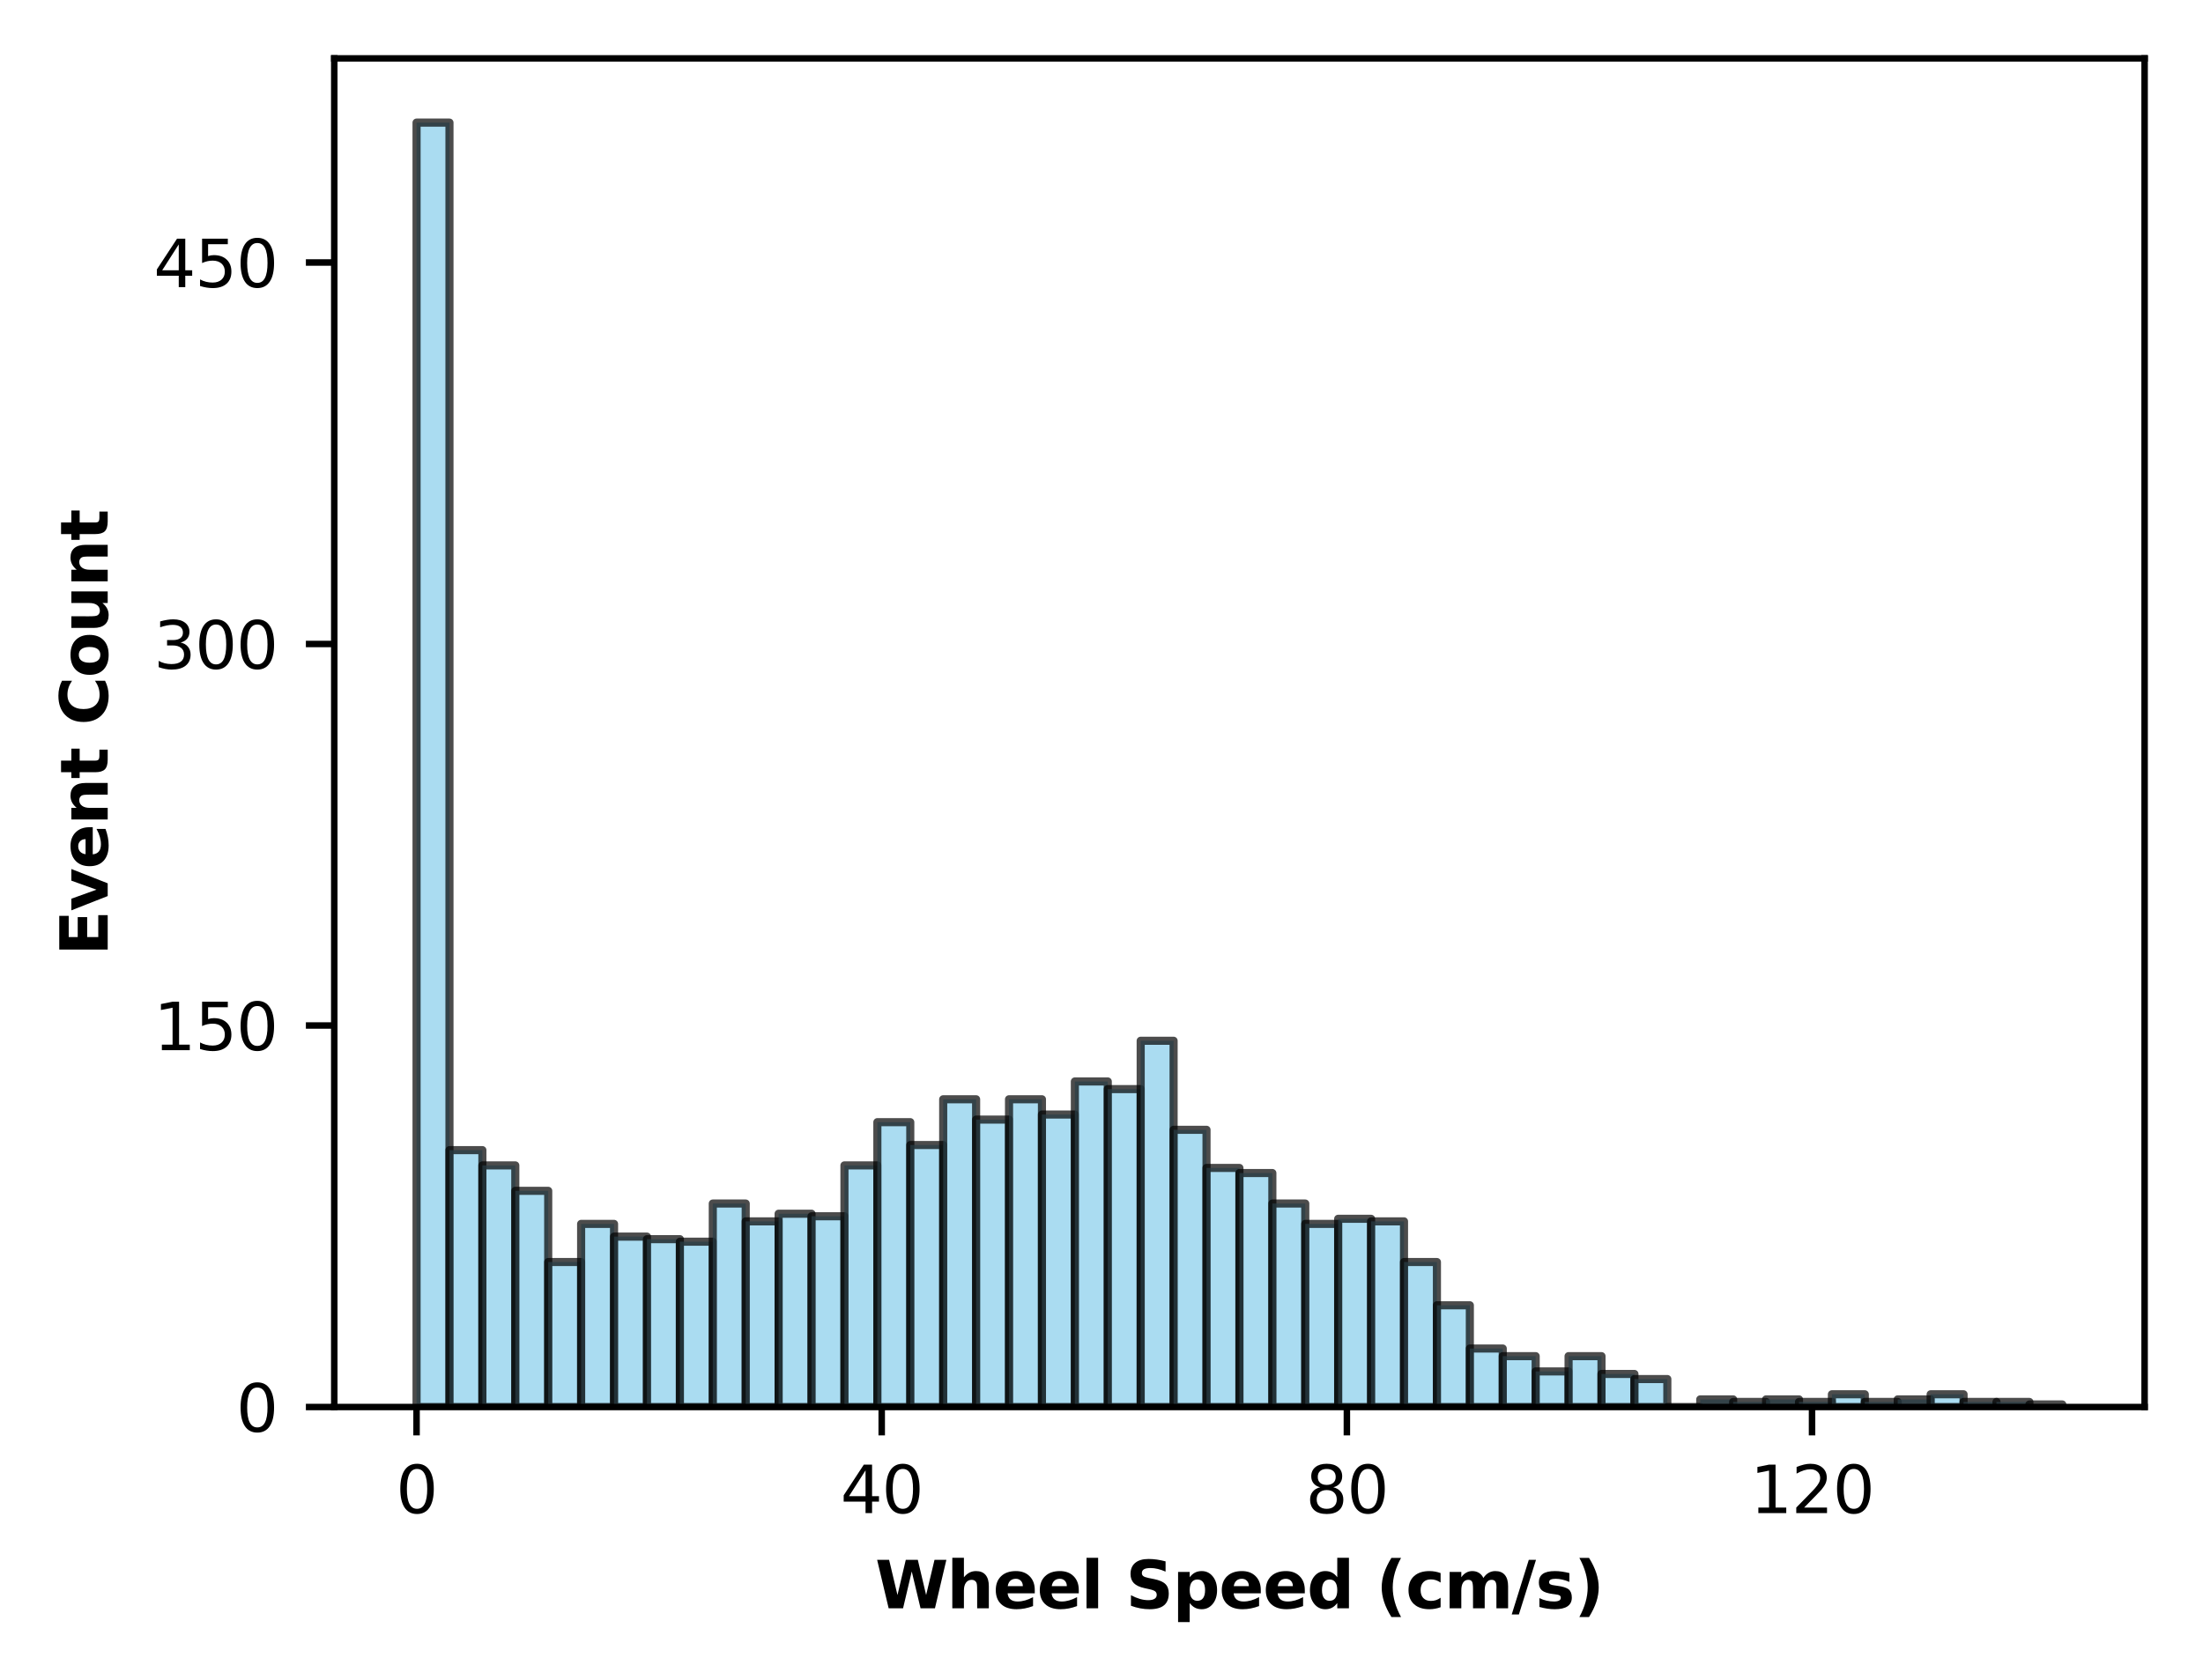 <?xml version="1.0" encoding="utf-8" standalone="no"?>
<!DOCTYPE svg PUBLIC "-//W3C//DTD SVG 1.1//EN"
  "http://www.w3.org/Graphics/SVG/1.1/DTD/svg11.dtd">
<svg xmlns:xlink="http://www.w3.org/1999/xlink" width="271.613pt" height="207.205pt" viewBox="0 0 271.613 207.205" xmlns="http://www.w3.org/2000/svg" version="1.1">
 <defs>
  <style type="text/css">*{stroke-linejoin: round; stroke-linecap: butt}</style>
 </defs>
 <g id="figure_1">
  <g id="patch_1">
   <path d="M 0 207.205 
L 271.613 207.205 
L 271.613 0 
L 0 0 
z
" style="fill: #ffffff"/>
  </g>
  <g id="axes_1">
   <g id="patch_2">
    <path d="M 41.212 173.52 
L 264.413 173.52 
L 264.413 7.2 
L 41.212 7.2 
z
" style="fill: #ffffff"/>
   </g>
   <g id="patch_3">
    <path d="M 51.358 173.52 
L 55.416 173.52 
L 55.416 15.12 
L 51.358 15.12 
z
" clip-path="url(#p142ef8580c)" style="fill: #87ceeb; opacity: 0.7; stroke: #000000; stroke-linejoin: miter"/>
   </g>
   <g id="patch_4">
    <path d="M 55.416 173.52 
L 59.474 173.52 
L 59.474 141.84 
L 55.416 141.84 
z
" clip-path="url(#p142ef8580c)" style="fill: #87ceeb; opacity: 0.7; stroke: #000000; stroke-linejoin: miter"/>
   </g>
   <g id="patch_5">
    <path d="M 59.474 173.52 
L 63.532 173.52 
L 63.532 143.722 
L 59.474 143.722 
z
" clip-path="url(#p142ef8580c)" style="fill: #87ceeb; opacity: 0.7; stroke: #000000; stroke-linejoin: miter"/>
   </g>
   <g id="patch_6">
    <path d="M 63.532 173.52 
L 67.591 173.52 
L 67.591 146.859 
L 63.532 146.859 
z
" clip-path="url(#p142ef8580c)" style="fill: #87ceeb; opacity: 0.7; stroke: #000000; stroke-linejoin: miter"/>
   </g>
   <g id="patch_7">
    <path d="M 67.591 173.52 
L 71.649 173.52 
L 71.649 155.641 
L 67.591 155.641 
z
" clip-path="url(#p142ef8580c)" style="fill: #87ceeb; opacity: 0.7; stroke: #000000; stroke-linejoin: miter"/>
   </g>
   <g id="patch_8">
    <path d="M 71.649 173.52 
L 75.707 173.52 
L 75.707 150.936 
L 71.649 150.936 
z
" clip-path="url(#p142ef8580c)" style="fill: #87ceeb; opacity: 0.7; stroke: #000000; stroke-linejoin: miter"/>
   </g>
   <g id="patch_9">
    <path d="M 75.707 173.52 
L 79.765 173.52 
L 79.765 152.505 
L 75.707 152.505 
z
" clip-path="url(#p142ef8580c)" style="fill: #87ceeb; opacity: 0.7; stroke: #000000; stroke-linejoin: miter"/>
   </g>
   <g id="patch_10">
    <path d="M 79.765 173.52 
L 83.823 173.52 
L 83.823 152.818 
L 79.765 152.818 
z
" clip-path="url(#p142ef8580c)" style="fill: #87ceeb; opacity: 0.7; stroke: #000000; stroke-linejoin: miter"/>
   </g>
   <g id="patch_11">
    <path d="M 83.823 173.52 
L 87.882 173.52 
L 87.882 153.132 
L 83.823 153.132 
z
" clip-path="url(#p142ef8580c)" style="fill: #87ceeb; opacity: 0.7; stroke: #000000; stroke-linejoin: miter"/>
   </g>
   <g id="patch_12">
    <path d="M 87.882 173.52 
L 91.94 173.52 
L 91.94 148.427 
L 87.882 148.427 
z
" clip-path="url(#p142ef8580c)" style="fill: #87ceeb; opacity: 0.7; stroke: #000000; stroke-linejoin: miter"/>
   </g>
   <g id="patch_13">
    <path d="M 91.94 173.52 
L 95.998 173.52 
L 95.998 150.623 
L 91.94 150.623 
z
" clip-path="url(#p142ef8580c)" style="fill: #87ceeb; opacity: 0.7; stroke: #000000; stroke-linejoin: miter"/>
   </g>
   <g id="patch_14">
    <path d="M 95.998 173.52 
L 100.056 173.52 
L 100.056 149.682 
L 95.998 149.682 
z
" clip-path="url(#p142ef8580c)" style="fill: #87ceeb; opacity: 0.7; stroke: #000000; stroke-linejoin: miter"/>
   </g>
   <g id="patch_15">
    <path d="M 100.056 173.52 
L 104.114 173.52 
L 104.114 149.995 
L 100.056 149.995 
z
" clip-path="url(#p142ef8580c)" style="fill: #87ceeb; opacity: 0.7; stroke: #000000; stroke-linejoin: miter"/>
   </g>
   <g id="patch_16">
    <path d="M 104.114 173.52 
L 108.172 173.52 
L 108.172 143.722 
L 104.114 143.722 
z
" clip-path="url(#p142ef8580c)" style="fill: #87ceeb; opacity: 0.7; stroke: #000000; stroke-linejoin: miter"/>
   </g>
   <g id="patch_17">
    <path d="M 108.172 173.52 
L 112.231 173.52 
L 112.231 138.39 
L 108.172 138.39 
z
" clip-path="url(#p142ef8580c)" style="fill: #87ceeb; opacity: 0.7; stroke: #000000; stroke-linejoin: miter"/>
   </g>
   <g id="patch_18">
    <path d="M 112.231 173.52 
L 116.289 173.52 
L 116.289 141.213 
L 112.231 141.213 
z
" clip-path="url(#p142ef8580c)" style="fill: #87ceeb; opacity: 0.7; stroke: #000000; stroke-linejoin: miter"/>
   </g>
   <g id="patch_19">
    <path d="M 116.289 173.52 
L 120.347 173.52 
L 120.347 135.567 
L 116.289 135.567 
z
" clip-path="url(#p142ef8580c)" style="fill: #87ceeb; opacity: 0.7; stroke: #000000; stroke-linejoin: miter"/>
   </g>
   <g id="patch_20">
    <path d="M 120.347 173.52 
L 124.405 173.52 
L 124.405 138.076 
L 120.347 138.076 
z
" clip-path="url(#p142ef8580c)" style="fill: #87ceeb; opacity: 0.7; stroke: #000000; stroke-linejoin: miter"/>
   </g>
   <g id="patch_21">
    <path d="M 124.405 173.52 
L 128.463 173.52 
L 128.463 135.567 
L 124.405 135.567 
z
" clip-path="url(#p142ef8580c)" style="fill: #87ceeb; opacity: 0.7; stroke: #000000; stroke-linejoin: miter"/>
   </g>
   <g id="patch_22">
    <path d="M 128.463 173.52 
L 132.522 173.52 
L 132.522 137.449 
L 128.463 137.449 
z
" clip-path="url(#p142ef8580c)" style="fill: #87ceeb; opacity: 0.7; stroke: #000000; stroke-linejoin: miter"/>
   </g>
   <g id="patch_23">
    <path d="M 132.522 173.52 
L 136.58 173.52 
L 136.58 133.371 
L 132.522 133.371 
z
" clip-path="url(#p142ef8580c)" style="fill: #87ceeb; opacity: 0.7; stroke: #000000; stroke-linejoin: miter"/>
   </g>
   <g id="patch_24">
    <path d="M 136.58 173.52 
L 140.638 173.52 
L 140.638 134.312 
L 136.58 134.312 
z
" clip-path="url(#p142ef8580c)" style="fill: #87ceeb; opacity: 0.7; stroke: #000000; stroke-linejoin: miter"/>
   </g>
   <g id="patch_25">
    <path d="M 140.638 173.52 
L 144.696 173.52 
L 144.696 128.352 
L 140.638 128.352 
z
" clip-path="url(#p142ef8580c)" style="fill: #87ceeb; opacity: 0.7; stroke: #000000; stroke-linejoin: miter"/>
   </g>
   <g id="patch_26">
    <path d="M 144.696 173.52 
L 148.754 173.52 
L 148.754 139.331 
L 144.696 139.331 
z
" clip-path="url(#p142ef8580c)" style="fill: #87ceeb; opacity: 0.7; stroke: #000000; stroke-linejoin: miter"/>
   </g>
   <g id="patch_27">
    <path d="M 148.754 173.52 
L 152.812 173.52 
L 152.812 144.036 
L 148.754 144.036 
z
" clip-path="url(#p142ef8580c)" style="fill: #87ceeb; opacity: 0.7; stroke: #000000; stroke-linejoin: miter"/>
   </g>
   <g id="patch_28">
    <path d="M 152.812 173.52 
L 156.871 173.52 
L 156.871 144.663 
L 152.812 144.663 
z
" clip-path="url(#p142ef8580c)" style="fill: #87ceeb; opacity: 0.7; stroke: #000000; stroke-linejoin: miter"/>
   </g>
   <g id="patch_29">
    <path d="M 156.871 173.52 
L 160.929 173.52 
L 160.929 148.427 
L 156.871 148.427 
z
" clip-path="url(#p142ef8580c)" style="fill: #87ceeb; opacity: 0.7; stroke: #000000; stroke-linejoin: miter"/>
   </g>
   <g id="patch_30">
    <path d="M 160.929 173.52 
L 164.987 173.52 
L 164.987 150.936 
L 160.929 150.936 
z
" clip-path="url(#p142ef8580c)" style="fill: #87ceeb; opacity: 0.7; stroke: #000000; stroke-linejoin: miter"/>
   </g>
   <g id="patch_31">
    <path d="M 164.987 173.52 
L 169.045 173.52 
L 169.045 150.309 
L 164.987 150.309 
z
" clip-path="url(#p142ef8580c)" style="fill: #87ceeb; opacity: 0.7; stroke: #000000; stroke-linejoin: miter"/>
   </g>
   <g id="patch_32">
    <path d="M 169.045 173.52 
L 173.103 173.52 
L 173.103 150.623 
L 169.045 150.623 
z
" clip-path="url(#p142ef8580c)" style="fill: #87ceeb; opacity: 0.7; stroke: #000000; stroke-linejoin: miter"/>
   </g>
   <g id="patch_33">
    <path d="M 173.103 173.52 
L 177.162 173.52 
L 177.162 155.641 
L 173.103 155.641 
z
" clip-path="url(#p142ef8580c)" style="fill: #87ceeb; opacity: 0.7; stroke: #000000; stroke-linejoin: miter"/>
   </g>
   <g id="patch_34">
    <path d="M 177.162 173.52 
L 181.22 173.52 
L 181.22 160.973 
L 177.162 160.973 
z
" clip-path="url(#p142ef8580c)" style="fill: #87ceeb; opacity: 0.7; stroke: #000000; stroke-linejoin: miter"/>
   </g>
   <g id="patch_35">
    <path d="M 181.22 173.52 
L 185.278 173.52 
L 185.278 166.306 
L 181.22 166.306 
z
" clip-path="url(#p142ef8580c)" style="fill: #87ceeb; opacity: 0.7; stroke: #000000; stroke-linejoin: miter"/>
   </g>
   <g id="patch_36">
    <path d="M 185.278 173.52 
L 189.336 173.52 
L 189.336 167.247 
L 185.278 167.247 
z
" clip-path="url(#p142ef8580c)" style="fill: #87ceeb; opacity: 0.7; stroke: #000000; stroke-linejoin: miter"/>
   </g>
   <g id="patch_37">
    <path d="M 189.336 173.52 
L 193.394 173.52 
L 193.394 169.129 
L 189.336 169.129 
z
" clip-path="url(#p142ef8580c)" style="fill: #87ceeb; opacity: 0.7; stroke: #000000; stroke-linejoin: miter"/>
   </g>
   <g id="patch_38">
    <path d="M 193.394 173.52 
L 197.452 173.52 
L 197.452 167.247 
L 193.394 167.247 
z
" clip-path="url(#p142ef8580c)" style="fill: #87ceeb; opacity: 0.7; stroke: #000000; stroke-linejoin: miter"/>
   </g>
   <g id="patch_39">
    <path d="M 197.452 173.52 
L 201.511 173.52 
L 201.511 169.442 
L 197.452 169.442 
z
" clip-path="url(#p142ef8580c)" style="fill: #87ceeb; opacity: 0.7; stroke: #000000; stroke-linejoin: miter"/>
   </g>
   <g id="patch_40">
    <path d="M 201.511 173.52 
L 205.569 173.52 
L 205.569 170.07 
L 201.511 170.07 
z
" clip-path="url(#p142ef8580c)" style="fill: #87ceeb; opacity: 0.7; stroke: #000000; stroke-linejoin: miter"/>
   </g>
   <g id="patch_41">
    <path d="M 205.569 173.52 
L 209.627 173.52 
L 209.627 173.52 
L 205.569 173.52 
z
" clip-path="url(#p142ef8580c)" style="fill: #87ceeb; opacity: 0.7; stroke: #000000; stroke-linejoin: miter"/>
   </g>
   <g id="patch_42">
    <path d="M 209.627 173.52 
L 213.685 173.52 
L 213.685 172.579 
L 209.627 172.579 
z
" clip-path="url(#p142ef8580c)" style="fill: #87ceeb; opacity: 0.7; stroke: #000000; stroke-linejoin: miter"/>
   </g>
   <g id="patch_43">
    <path d="M 213.685 173.52 
L 217.743 173.52 
L 217.743 172.893 
L 213.685 172.893 
z
" clip-path="url(#p142ef8580c)" style="fill: #87ceeb; opacity: 0.7; stroke: #000000; stroke-linejoin: miter"/>
   </g>
   <g id="patch_44">
    <path d="M 217.743 173.52 
L 221.802 173.52 
L 221.802 172.579 
L 217.743 172.579 
z
" clip-path="url(#p142ef8580c)" style="fill: #87ceeb; opacity: 0.7; stroke: #000000; stroke-linejoin: miter"/>
   </g>
   <g id="patch_45">
    <path d="M 221.802 173.52 
L 225.86 173.52 
L 225.86 172.893 
L 221.802 172.893 
z
" clip-path="url(#p142ef8580c)" style="fill: #87ceeb; opacity: 0.7; stroke: #000000; stroke-linejoin: miter"/>
   </g>
   <g id="patch_46">
    <path d="M 225.86 173.52 
L 229.918 173.52 
L 229.918 171.952 
L 225.86 171.952 
z
" clip-path="url(#p142ef8580c)" style="fill: #87ceeb; opacity: 0.7; stroke: #000000; stroke-linejoin: miter"/>
   </g>
   <g id="patch_47">
    <path d="M 229.918 173.52 
L 233.976 173.52 
L 233.976 172.893 
L 229.918 172.893 
z
" clip-path="url(#p142ef8580c)" style="fill: #87ceeb; opacity: 0.7; stroke: #000000; stroke-linejoin: miter"/>
   </g>
   <g id="patch_48">
    <path d="M 233.976 173.52 
L 238.034 173.52 
L 238.034 172.579 
L 233.976 172.579 
z
" clip-path="url(#p142ef8580c)" style="fill: #87ceeb; opacity: 0.7; stroke: #000000; stroke-linejoin: miter"/>
   </g>
   <g id="patch_49">
    <path d="M 238.034 173.52 
L 242.093 173.52 
L 242.093 171.952 
L 238.034 171.952 
z
" clip-path="url(#p142ef8580c)" style="fill: #87ceeb; opacity: 0.7; stroke: #000000; stroke-linejoin: miter"/>
   </g>
   <g id="patch_50">
    <path d="M 242.093 173.52 
L 246.151 173.52 
L 246.151 172.893 
L 242.093 172.893 
z
" clip-path="url(#p142ef8580c)" style="fill: #87ceeb; opacity: 0.7; stroke: #000000; stroke-linejoin: miter"/>
   </g>
   <g id="patch_51">
    <path d="M 246.151 173.52 
L 250.209 173.52 
L 250.209 172.893 
L 246.151 172.893 
z
" clip-path="url(#p142ef8580c)" style="fill: #87ceeb; opacity: 0.7; stroke: #000000; stroke-linejoin: miter"/>
   </g>
   <g id="patch_52">
    <path d="M 250.209 173.52 
L 254.267 173.52 
L 254.267 173.206 
L 250.209 173.206 
z
" clip-path="url(#p142ef8580c)" style="fill: #87ceeb; opacity: 0.7; stroke: #000000; stroke-linejoin: miter"/>
   </g>
   <g id="matplotlib.axis_1">
    <g id="xtick_1">
     <g id="line2d_1">
      <defs>
       <path id="m5bdb96f82e" d="M 0 0 
L 0 3.5 
" style="stroke: #000000; stroke-width: 0.8"/>
      </defs>
      <g>
       <use xlink:href="#m5bdb96f82e" x="51.358" y="173.52" style="stroke: #000000; stroke-width: 0.8"/>
      </g>
     </g>
     <g id="text_1">
      <!-- 0 -->
      <g transform="translate(48.813 186.599) scale(0.08 -0.08)">
       <defs>
        <path id="DejaVuSans-30" d="M 2034 4250 
Q 1547 4250 1301 3770 
Q 1056 3291 1056 2328 
Q 1056 1369 1301 889 
Q 1547 409 2034 409 
Q 2525 409 2770 889 
Q 3016 1369 3016 2328 
Q 3016 3291 2770 3770 
Q 2525 4250 2034 4250 
z
M 2034 4750 
Q 2819 4750 3233 4129 
Q 3647 3509 3647 2328 
Q 3647 1150 3233 529 
Q 2819 -91 2034 -91 
Q 1250 -91 836 529 
Q 422 1150 422 2328 
Q 422 3509 836 4129 
Q 1250 4750 2034 4750 
z
" transform="scale(0.016)"/>
       </defs>
       <use xlink:href="#DejaVuSans-30"/>
      </g>
     </g>
    </g>
    <g id="xtick_2">
     <g id="line2d_2">
      <g>
       <use xlink:href="#m5bdb96f82e" x="108.709" y="173.52" style="stroke: #000000; stroke-width: 0.8"/>
      </g>
     </g>
     <g id="text_2">
      <!-- 40 -->
      <g transform="translate(103.619 186.599) scale(0.08 -0.08)">
       <defs>
        <path id="DejaVuSans-34" d="M 2419 4116 
L 825 1625 
L 2419 1625 
L 2419 4116 
z
M 2253 4666 
L 3047 4666 
L 3047 1625 
L 3713 1625 
L 3713 1100 
L 3047 1100 
L 3047 0 
L 2419 0 
L 2419 1100 
L 313 1100 
L 313 1709 
L 2253 4666 
z
" transform="scale(0.016)"/>
       </defs>
       <use xlink:href="#DejaVuSans-34"/>
       <use xlink:href="#DejaVuSans-30" transform="translate(63.623 0)"/>
      </g>
     </g>
    </g>
    <g id="xtick_3">
     <g id="line2d_3">
      <g>
       <use xlink:href="#m5bdb96f82e" x="166.06" y="173.52" style="stroke: #000000; stroke-width: 0.8"/>
      </g>
     </g>
     <g id="text_3">
      <!-- 80 -->
      <g transform="translate(160.97 186.599) scale(0.08 -0.08)">
       <defs>
        <path id="DejaVuSans-38" d="M 2034 2216 
Q 1584 2216 1326 1975 
Q 1069 1734 1069 1313 
Q 1069 891 1326 650 
Q 1584 409 2034 409 
Q 2484 409 2743 651 
Q 3003 894 3003 1313 
Q 3003 1734 2745 1975 
Q 2488 2216 2034 2216 
z
M 1403 2484 
Q 997 2584 770 2862 
Q 544 3141 544 3541 
Q 544 4100 942 4425 
Q 1341 4750 2034 4750 
Q 2731 4750 3128 4425 
Q 3525 4100 3525 3541 
Q 3525 3141 3298 2862 
Q 3072 2584 2669 2484 
Q 3125 2378 3379 2068 
Q 3634 1759 3634 1313 
Q 3634 634 3220 271 
Q 2806 -91 2034 -91 
Q 1263 -91 848 271 
Q 434 634 434 1313 
Q 434 1759 690 2068 
Q 947 2378 1403 2484 
z
M 1172 3481 
Q 1172 3119 1398 2916 
Q 1625 2713 2034 2713 
Q 2441 2713 2670 2916 
Q 2900 3119 2900 3481 
Q 2900 3844 2670 4047 
Q 2441 4250 2034 4250 
Q 1625 4250 1398 4047 
Q 1172 3844 1172 3481 
z
" transform="scale(0.016)"/>
       </defs>
       <use xlink:href="#DejaVuSans-38"/>
       <use xlink:href="#DejaVuSans-30" transform="translate(63.623 0)"/>
      </g>
     </g>
    </g>
    <g id="xtick_4">
     <g id="line2d_4">
      <g>
       <use xlink:href="#m5bdb96f82e" x="223.411" y="173.52" style="stroke: #000000; stroke-width: 0.8"/>
      </g>
     </g>
     <g id="text_4">
      <!-- 120 -->
      <g transform="translate(215.776 186.599) scale(0.08 -0.08)">
       <defs>
        <path id="DejaVuSans-31" d="M 794 531 
L 1825 531 
L 1825 4091 
L 703 3866 
L 703 4441 
L 1819 4666 
L 2450 4666 
L 2450 531 
L 3481 531 
L 3481 0 
L 794 0 
L 794 531 
z
" transform="scale(0.016)"/>
        <path id="DejaVuSans-32" d="M 1228 531 
L 3431 531 
L 3431 0 
L 469 0 
L 469 531 
Q 828 903 1448 1529 
Q 2069 2156 2228 2338 
Q 2531 2678 2651 2914 
Q 2772 3150 2772 3378 
Q 2772 3750 2511 3984 
Q 2250 4219 1831 4219 
Q 1534 4219 1204 4116 
Q 875 4013 500 3803 
L 500 4441 
Q 881 4594 1212 4672 
Q 1544 4750 1819 4750 
Q 2544 4750 2975 4387 
Q 3406 4025 3406 3419 
Q 3406 3131 3298 2873 
Q 3191 2616 2906 2266 
Q 2828 2175 2409 1742 
Q 1991 1309 1228 531 
z
" transform="scale(0.016)"/>
       </defs>
       <use xlink:href="#DejaVuSans-31"/>
       <use xlink:href="#DejaVuSans-32" transform="translate(63.623 0)"/>
       <use xlink:href="#DejaVuSans-30" transform="translate(127.246 0)"/>
      </g>
     </g>
    </g>
    <g id="text_5">
     <!-- Wheel Speed (cm/s) -->
     <g transform="translate(107.9 198.341) scale(0.08 -0.08)">
      <defs>
       <path id="DejaVuSans-Bold-57" d="M 191 4666 
L 1344 4666 
L 2150 1275 
L 2950 4666 
L 4109 4666 
L 4909 1275 
L 5716 4666 
L 6859 4666 
L 5759 0 
L 4372 0 
L 3525 3547 
L 2688 0 
L 1300 0 
L 191 4666 
z
" transform="scale(0.016)"/>
       <path id="DejaVuSans-Bold-68" d="M 4056 2131 
L 4056 0 
L 2931 0 
L 2931 347 
L 2931 1625 
Q 2931 2084 2911 2256 
Q 2891 2428 2841 2509 
Q 2775 2619 2662 2680 
Q 2550 2741 2406 2741 
Q 2056 2741 1856 2470 
Q 1656 2200 1656 1722 
L 1656 0 
L 538 0 
L 538 4863 
L 1656 4863 
L 1656 2988 
Q 1909 3294 2193 3439 
Q 2478 3584 2822 3584 
Q 3428 3584 3742 3212 
Q 4056 2841 4056 2131 
z
" transform="scale(0.016)"/>
       <path id="DejaVuSans-Bold-65" d="M 4031 1759 
L 4031 1441 
L 1416 1441 
Q 1456 1047 1700 850 
Q 1944 653 2381 653 
Q 2734 653 3104 758 
Q 3475 863 3866 1075 
L 3866 213 
Q 3469 63 3072 -14 
Q 2675 -91 2278 -91 
Q 1328 -91 801 392 
Q 275 875 275 1747 
Q 275 2603 792 3093 
Q 1309 3584 2216 3584 
Q 3041 3584 3536 3087 
Q 4031 2591 4031 1759 
z
M 2881 2131 
Q 2881 2450 2695 2645 
Q 2509 2841 2209 2841 
Q 1884 2841 1681 2658 
Q 1478 2475 1428 2131 
L 2881 2131 
z
" transform="scale(0.016)"/>
       <path id="DejaVuSans-Bold-6c" d="M 538 4863 
L 1656 4863 
L 1656 0 
L 538 0 
L 538 4863 
z
" transform="scale(0.016)"/>
       <path id="DejaVuSans-Bold-20" transform="scale(0.016)"/>
       <path id="DejaVuSans-Bold-53" d="M 3834 4519 
L 3834 3531 
Q 3450 3703 3084 3790 
Q 2719 3878 2394 3878 
Q 1963 3878 1756 3759 
Q 1550 3641 1550 3391 
Q 1550 3203 1689 3098 
Q 1828 2994 2194 2919 
L 2706 2816 
Q 3484 2659 3812 2340 
Q 4141 2022 4141 1434 
Q 4141 663 3683 286 
Q 3225 -91 2284 -91 
Q 1841 -91 1394 -6 
Q 947 78 500 244 
L 500 1259 
Q 947 1022 1364 901 
Q 1781 781 2169 781 
Q 2563 781 2772 912 
Q 2981 1044 2981 1288 
Q 2981 1506 2839 1625 
Q 2697 1744 2272 1838 
L 1806 1941 
Q 1106 2091 782 2419 
Q 459 2747 459 3303 
Q 459 4000 909 4375 
Q 1359 4750 2203 4750 
Q 2588 4750 2994 4692 
Q 3400 4634 3834 4519 
z
" transform="scale(0.016)"/>
       <path id="DejaVuSans-Bold-70" d="M 1656 506 
L 1656 -1331 
L 538 -1331 
L 538 3500 
L 1656 3500 
L 1656 2988 
Q 1888 3294 2169 3439 
Q 2450 3584 2816 3584 
Q 3463 3584 3878 3070 
Q 4294 2556 4294 1747 
Q 4294 938 3878 423 
Q 3463 -91 2816 -91 
Q 2450 -91 2169 54 
Q 1888 200 1656 506 
z
M 2400 2772 
Q 2041 2772 1848 2508 
Q 1656 2244 1656 1747 
Q 1656 1250 1848 986 
Q 2041 722 2400 722 
Q 2759 722 2948 984 
Q 3138 1247 3138 1747 
Q 3138 2247 2948 2509 
Q 2759 2772 2400 2772 
z
" transform="scale(0.016)"/>
       <path id="DejaVuSans-Bold-64" d="M 2919 2988 
L 2919 4863 
L 4044 4863 
L 4044 0 
L 2919 0 
L 2919 506 
Q 2688 197 2409 53 
Q 2131 -91 1766 -91 
Q 1119 -91 703 423 
Q 288 938 288 1747 
Q 288 2556 703 3070 
Q 1119 3584 1766 3584 
Q 2128 3584 2408 3439 
Q 2688 3294 2919 2988 
z
M 2181 722 
Q 2541 722 2730 984 
Q 2919 1247 2919 1747 
Q 2919 2247 2730 2509 
Q 2541 2772 2181 2772 
Q 1825 2772 1636 2509 
Q 1447 2247 1447 1747 
Q 1447 1247 1636 984 
Q 1825 722 2181 722 
z
" transform="scale(0.016)"/>
       <path id="DejaVuSans-Bold-28" d="M 2413 -844 
L 1484 -844 
Q 1006 -72 778 623 
Q 550 1319 550 2003 
Q 550 2688 779 3389 
Q 1009 4091 1484 4856 
L 2413 4856 
Q 2013 4116 1813 3408 
Q 1613 2700 1613 2009 
Q 1613 1319 1811 609 
Q 2009 -100 2413 -844 
z
" transform="scale(0.016)"/>
       <path id="DejaVuSans-Bold-63" d="M 3366 3391 
L 3366 2478 
Q 3138 2634 2908 2709 
Q 2678 2784 2431 2784 
Q 1963 2784 1702 2511 
Q 1441 2238 1441 1747 
Q 1441 1256 1702 982 
Q 1963 709 2431 709 
Q 2694 709 2930 787 
Q 3166 866 3366 1019 
L 3366 103 
Q 3103 6 2833 -42 
Q 2563 -91 2291 -91 
Q 1344 -91 809 395 
Q 275 881 275 1747 
Q 275 2613 809 3098 
Q 1344 3584 2291 3584 
Q 2566 3584 2833 3536 
Q 3100 3488 3366 3391 
z
" transform="scale(0.016)"/>
       <path id="DejaVuSans-Bold-6d" d="M 3781 2919 
Q 3994 3244 4286 3414 
Q 4578 3584 4928 3584 
Q 5531 3584 5847 3212 
Q 6163 2841 6163 2131 
L 6163 0 
L 5038 0 
L 5038 1825 
Q 5041 1866 5042 1909 
Q 5044 1953 5044 2034 
Q 5044 2406 4934 2573 
Q 4825 2741 4581 2741 
Q 4263 2741 4089 2478 
Q 3916 2216 3909 1719 
L 3909 0 
L 2784 0 
L 2784 1825 
Q 2784 2406 2684 2573 
Q 2584 2741 2328 2741 
Q 2006 2741 1831 2477 
Q 1656 2213 1656 1722 
L 1656 0 
L 531 0 
L 531 3500 
L 1656 3500 
L 1656 2988 
Q 1863 3284 2130 3434 
Q 2397 3584 2719 3584 
Q 3081 3584 3359 3409 
Q 3638 3234 3781 2919 
z
" transform="scale(0.016)"/>
       <path id="DejaVuSans-Bold-2f" d="M 1644 4666 
L 2338 4666 
L 691 -594 
L 0 -594 
L 1644 4666 
z
" transform="scale(0.016)"/>
       <path id="DejaVuSans-Bold-73" d="M 3272 3391 
L 3272 2541 
Q 2913 2691 2578 2766 
Q 2244 2841 1947 2841 
Q 1628 2841 1473 2761 
Q 1319 2681 1319 2516 
Q 1319 2381 1436 2309 
Q 1553 2238 1856 2203 
L 2053 2175 
Q 2913 2066 3209 1816 
Q 3506 1566 3506 1031 
Q 3506 472 3093 190 
Q 2681 -91 1863 -91 
Q 1516 -91 1145 -36 
Q 775 19 384 128 
L 384 978 
Q 719 816 1070 734 
Q 1422 653 1784 653 
Q 2113 653 2278 743 
Q 2444 834 2444 1013 
Q 2444 1163 2330 1236 
Q 2216 1309 1875 1350 
L 1678 1375 
Q 931 1469 631 1722 
Q 331 1975 331 2491 
Q 331 3047 712 3315 
Q 1094 3584 1881 3584 
Q 2191 3584 2531 3537 
Q 2872 3491 3272 3391 
z
" transform="scale(0.016)"/>
       <path id="DejaVuSans-Bold-29" d="M 513 -844 
Q 913 -100 1113 609 
Q 1313 1319 1313 2009 
Q 1313 2700 1113 3408 
Q 913 4116 513 4856 
L 1441 4856 
Q 1916 4091 2145 3389 
Q 2375 2688 2375 2003 
Q 2375 1319 2147 623 
Q 1919 -72 1441 -844 
L 513 -844 
z
" transform="scale(0.016)"/>
      </defs>
      <use xlink:href="#DejaVuSans-Bold-57"/>
      <use xlink:href="#DejaVuSans-Bold-68" transform="translate(110.303 0)"/>
      <use xlink:href="#DejaVuSans-Bold-65" transform="translate(181.494 0)"/>
      <use xlink:href="#DejaVuSans-Bold-65" transform="translate(249.316 0)"/>
      <use xlink:href="#DejaVuSans-Bold-6c" transform="translate(317.139 0)"/>
      <use xlink:href="#DejaVuSans-Bold-20" transform="translate(351.416 0)"/>
      <use xlink:href="#DejaVuSans-Bold-53" transform="translate(386.23 0)"/>
      <use xlink:href="#DejaVuSans-Bold-70" transform="translate(458.252 0)"/>
      <use xlink:href="#DejaVuSans-Bold-65" transform="translate(529.834 0)"/>
      <use xlink:href="#DejaVuSans-Bold-65" transform="translate(597.656 0)"/>
      <use xlink:href="#DejaVuSans-Bold-64" transform="translate(665.479 0)"/>
      <use xlink:href="#DejaVuSans-Bold-20" transform="translate(737.061 0)"/>
      <use xlink:href="#DejaVuSans-Bold-28" transform="translate(771.875 0)"/>
      <use xlink:href="#DejaVuSans-Bold-63" transform="translate(817.578 0)"/>
      <use xlink:href="#DejaVuSans-Bold-6d" transform="translate(876.855 0)"/>
      <use xlink:href="#DejaVuSans-Bold-2f" transform="translate(981.055 0)"/>
      <use xlink:href="#DejaVuSans-Bold-73" transform="translate(1017.578 0)"/>
      <use xlink:href="#DejaVuSans-Bold-29" transform="translate(1077.1 0)"/>
     </g>
    </g>
   </g>
   <g id="matplotlib.axis_2">
    <g id="ytick_1">
     <g id="line2d_5">
      <defs>
       <path id="md37d39d107" d="M 0 0 
L -3.5 0 
" style="stroke: #000000; stroke-width: 0.8"/>
      </defs>
      <g>
       <use xlink:href="#md37d39d107" x="41.212" y="173.52" style="stroke: #000000; stroke-width: 0.8"/>
      </g>
     </g>
     <g id="text_6">
      <!-- 0 -->
      <g transform="translate(29.122 176.559) scale(0.08 -0.08)">
       <use xlink:href="#DejaVuSans-30"/>
      </g>
     </g>
    </g>
    <g id="ytick_2">
     <g id="line2d_6">
      <g>
       <use xlink:href="#md37d39d107" x="41.212" y="126.47" style="stroke: #000000; stroke-width: 0.8"/>
      </g>
     </g>
     <g id="text_7">
      <!-- 150 -->
      <g transform="translate(18.942 129.51) scale(0.08 -0.08)">
       <defs>
        <path id="DejaVuSans-35" d="M 691 4666 
L 3169 4666 
L 3169 4134 
L 1269 4134 
L 1269 2991 
Q 1406 3038 1543 3061 
Q 1681 3084 1819 3084 
Q 2600 3084 3056 2656 
Q 3513 2228 3513 1497 
Q 3513 744 3044 326 
Q 2575 -91 1722 -91 
Q 1428 -91 1123 -41 
Q 819 9 494 109 
L 494 744 
Q 775 591 1075 516 
Q 1375 441 1709 441 
Q 2250 441 2565 725 
Q 2881 1009 2881 1497 
Q 2881 1984 2565 2268 
Q 2250 2553 1709 2553 
Q 1456 2553 1204 2497 
Q 953 2441 691 2322 
L 691 4666 
z
" transform="scale(0.016)"/>
       </defs>
       <use xlink:href="#DejaVuSans-31"/>
       <use xlink:href="#DejaVuSans-35" transform="translate(63.623 0)"/>
       <use xlink:href="#DejaVuSans-30" transform="translate(127.246 0)"/>
      </g>
     </g>
    </g>
    <g id="ytick_3">
     <g id="line2d_7">
      <g>
       <use xlink:href="#md37d39d107" x="41.212" y="79.421" style="stroke: #000000; stroke-width: 0.8"/>
      </g>
     </g>
     <g id="text_8">
      <!-- 300 -->
      <g transform="translate(18.942 82.46) scale(0.08 -0.08)">
       <defs>
        <path id="DejaVuSans-33" d="M 2597 2516 
Q 3050 2419 3304 2112 
Q 3559 1806 3559 1356 
Q 3559 666 3084 287 
Q 2609 -91 1734 -91 
Q 1441 -91 1130 -33 
Q 819 25 488 141 
L 488 750 
Q 750 597 1062 519 
Q 1375 441 1716 441 
Q 2309 441 2620 675 
Q 2931 909 2931 1356 
Q 2931 1769 2642 2001 
Q 2353 2234 1838 2234 
L 1294 2234 
L 1294 2753 
L 1863 2753 
Q 2328 2753 2575 2939 
Q 2822 3125 2822 3475 
Q 2822 3834 2567 4026 
Q 2313 4219 1838 4219 
Q 1578 4219 1281 4162 
Q 984 4106 628 3988 
L 628 4550 
Q 988 4650 1302 4700 
Q 1616 4750 1894 4750 
Q 2613 4750 3031 4423 
Q 3450 4097 3450 3541 
Q 3450 3153 3228 2886 
Q 3006 2619 2597 2516 
z
" transform="scale(0.016)"/>
       </defs>
       <use xlink:href="#DejaVuSans-33"/>
       <use xlink:href="#DejaVuSans-30" transform="translate(63.623 0)"/>
       <use xlink:href="#DejaVuSans-30" transform="translate(127.246 0)"/>
      </g>
     </g>
    </g>
    <g id="ytick_4">
     <g id="line2d_8">
      <g>
       <use xlink:href="#md37d39d107" x="41.212" y="32.371" style="stroke: #000000; stroke-width: 0.8"/>
      </g>
     </g>
     <g id="text_9">
      <!-- 450 -->
      <g transform="translate(18.942 35.411) scale(0.08 -0.08)">
       <use xlink:href="#DejaVuSans-34"/>
       <use xlink:href="#DejaVuSans-35" transform="translate(63.623 0)"/>
       <use xlink:href="#DejaVuSans-30" transform="translate(127.246 0)"/>
      </g>
     </g>
    </g>
    <g id="text_10">
     <!-- Event Count -->
     <g transform="translate(13.279 117.856) rotate(-90) scale(0.08 -0.08)">
      <defs>
       <path id="DejaVuSans-Bold-45" d="M 588 4666 
L 3834 4666 
L 3834 3756 
L 1791 3756 
L 1791 2888 
L 3713 2888 
L 3713 1978 
L 1791 1978 
L 1791 909 
L 3903 909 
L 3903 0 
L 588 0 
L 588 4666 
z
" transform="scale(0.016)"/>
       <path id="DejaVuSans-Bold-76" d="M 97 3500 
L 1216 3500 
L 2088 1081 
L 2956 3500 
L 4078 3500 
L 2700 0 
L 1472 0 
L 97 3500 
z
" transform="scale(0.016)"/>
       <path id="DejaVuSans-Bold-6e" d="M 4056 2131 
L 4056 0 
L 2931 0 
L 2931 347 
L 2931 1631 
Q 2931 2084 2911 2256 
Q 2891 2428 2841 2509 
Q 2775 2619 2662 2680 
Q 2550 2741 2406 2741 
Q 2056 2741 1856 2470 
Q 1656 2200 1656 1722 
L 1656 0 
L 538 0 
L 538 3500 
L 1656 3500 
L 1656 2988 
Q 1909 3294 2193 3439 
Q 2478 3584 2822 3584 
Q 3428 3584 3742 3212 
Q 4056 2841 4056 2131 
z
" transform="scale(0.016)"/>
       <path id="DejaVuSans-Bold-74" d="M 1759 4494 
L 1759 3500 
L 2913 3500 
L 2913 2700 
L 1759 2700 
L 1759 1216 
Q 1759 972 1856 886 
Q 1953 800 2241 800 
L 2816 800 
L 2816 0 
L 1856 0 
Q 1194 0 917 276 
Q 641 553 641 1216 
L 641 2700 
L 84 2700 
L 84 3500 
L 641 3500 
L 641 4494 
L 1759 4494 
z
" transform="scale(0.016)"/>
       <path id="DejaVuSans-Bold-43" d="M 4288 256 
Q 3956 84 3597 -3 
Q 3238 -91 2847 -91 
Q 1681 -91 1000 561 
Q 319 1213 319 2328 
Q 319 3447 1000 4098 
Q 1681 4750 2847 4750 
Q 3238 4750 3597 4662 
Q 3956 4575 4288 4403 
L 4288 3438 
Q 3953 3666 3628 3772 
Q 3303 3878 2944 3878 
Q 2300 3878 1931 3465 
Q 1563 3053 1563 2328 
Q 1563 1606 1931 1193 
Q 2300 781 2944 781 
Q 3303 781 3628 887 
Q 3953 994 4288 1222 
L 4288 256 
z
" transform="scale(0.016)"/>
       <path id="DejaVuSans-Bold-6f" d="M 2203 2784 
Q 1831 2784 1636 2517 
Q 1441 2250 1441 1747 
Q 1441 1244 1636 976 
Q 1831 709 2203 709 
Q 2569 709 2762 976 
Q 2956 1244 2956 1747 
Q 2956 2250 2762 2517 
Q 2569 2784 2203 2784 
z
M 2203 3584 
Q 3106 3584 3614 3096 
Q 4122 2609 4122 1747 
Q 4122 884 3614 396 
Q 3106 -91 2203 -91 
Q 1297 -91 786 396 
Q 275 884 275 1747 
Q 275 2609 786 3096 
Q 1297 3584 2203 3584 
z
" transform="scale(0.016)"/>
       <path id="DejaVuSans-Bold-75" d="M 500 1363 
L 500 3500 
L 1625 3500 
L 1625 3150 
Q 1625 2866 1622 2436 
Q 1619 2006 1619 1863 
Q 1619 1441 1641 1255 
Q 1663 1069 1716 984 
Q 1784 875 1895 815 
Q 2006 756 2150 756 
Q 2500 756 2700 1025 
Q 2900 1294 2900 1772 
L 2900 3500 
L 4019 3500 
L 4019 0 
L 2900 0 
L 2900 506 
Q 2647 200 2364 54 
Q 2081 -91 1741 -91 
Q 1134 -91 817 281 
Q 500 653 500 1363 
z
" transform="scale(0.016)"/>
      </defs>
      <use xlink:href="#DejaVuSans-Bold-45"/>
      <use xlink:href="#DejaVuSans-Bold-76" transform="translate(68.311 0)"/>
      <use xlink:href="#DejaVuSans-Bold-65" transform="translate(133.496 0)"/>
      <use xlink:href="#DejaVuSans-Bold-6e" transform="translate(201.318 0)"/>
      <use xlink:href="#DejaVuSans-Bold-74" transform="translate(272.51 0)"/>
      <use xlink:href="#DejaVuSans-Bold-20" transform="translate(320.312 0)"/>
      <use xlink:href="#DejaVuSans-Bold-43" transform="translate(355.127 0)"/>
      <use xlink:href="#DejaVuSans-Bold-6f" transform="translate(428.516 0)"/>
      <use xlink:href="#DejaVuSans-Bold-75" transform="translate(497.217 0)"/>
      <use xlink:href="#DejaVuSans-Bold-6e" transform="translate(568.408 0)"/>
      <use xlink:href="#DejaVuSans-Bold-74" transform="translate(639.6 0)"/>
     </g>
    </g>
   </g>
   <g id="patch_53">
    <path d="M 41.212 173.52 
L 41.212 7.2 
" style="fill: none; stroke: #000000; stroke-width: 0.8; stroke-linejoin: miter; stroke-linecap: square"/>
   </g>
   <g id="patch_54">
    <path d="M 264.413 173.52 
L 264.413 7.2 
" style="fill: none; stroke: #000000; stroke-width: 0.8; stroke-linejoin: miter; stroke-linecap: square"/>
   </g>
   <g id="patch_55">
    <path d="M 41.212 173.52 
L 264.413 173.52 
" style="fill: none; stroke: #000000; stroke-width: 0.8; stroke-linejoin: miter; stroke-linecap: square"/>
   </g>
   <g id="patch_56">
    <path d="M 41.212 7.2 
L 264.413 7.2 
" style="fill: none; stroke: #000000; stroke-width: 0.8; stroke-linejoin: miter; stroke-linecap: square"/>
   </g>
  </g>
 </g>
 <defs>
  <clipPath id="p142ef8580c">
   <rect x="41.212" y="7.2" width="223.2" height="166.32"/>
  </clipPath>
 </defs>
</svg>
